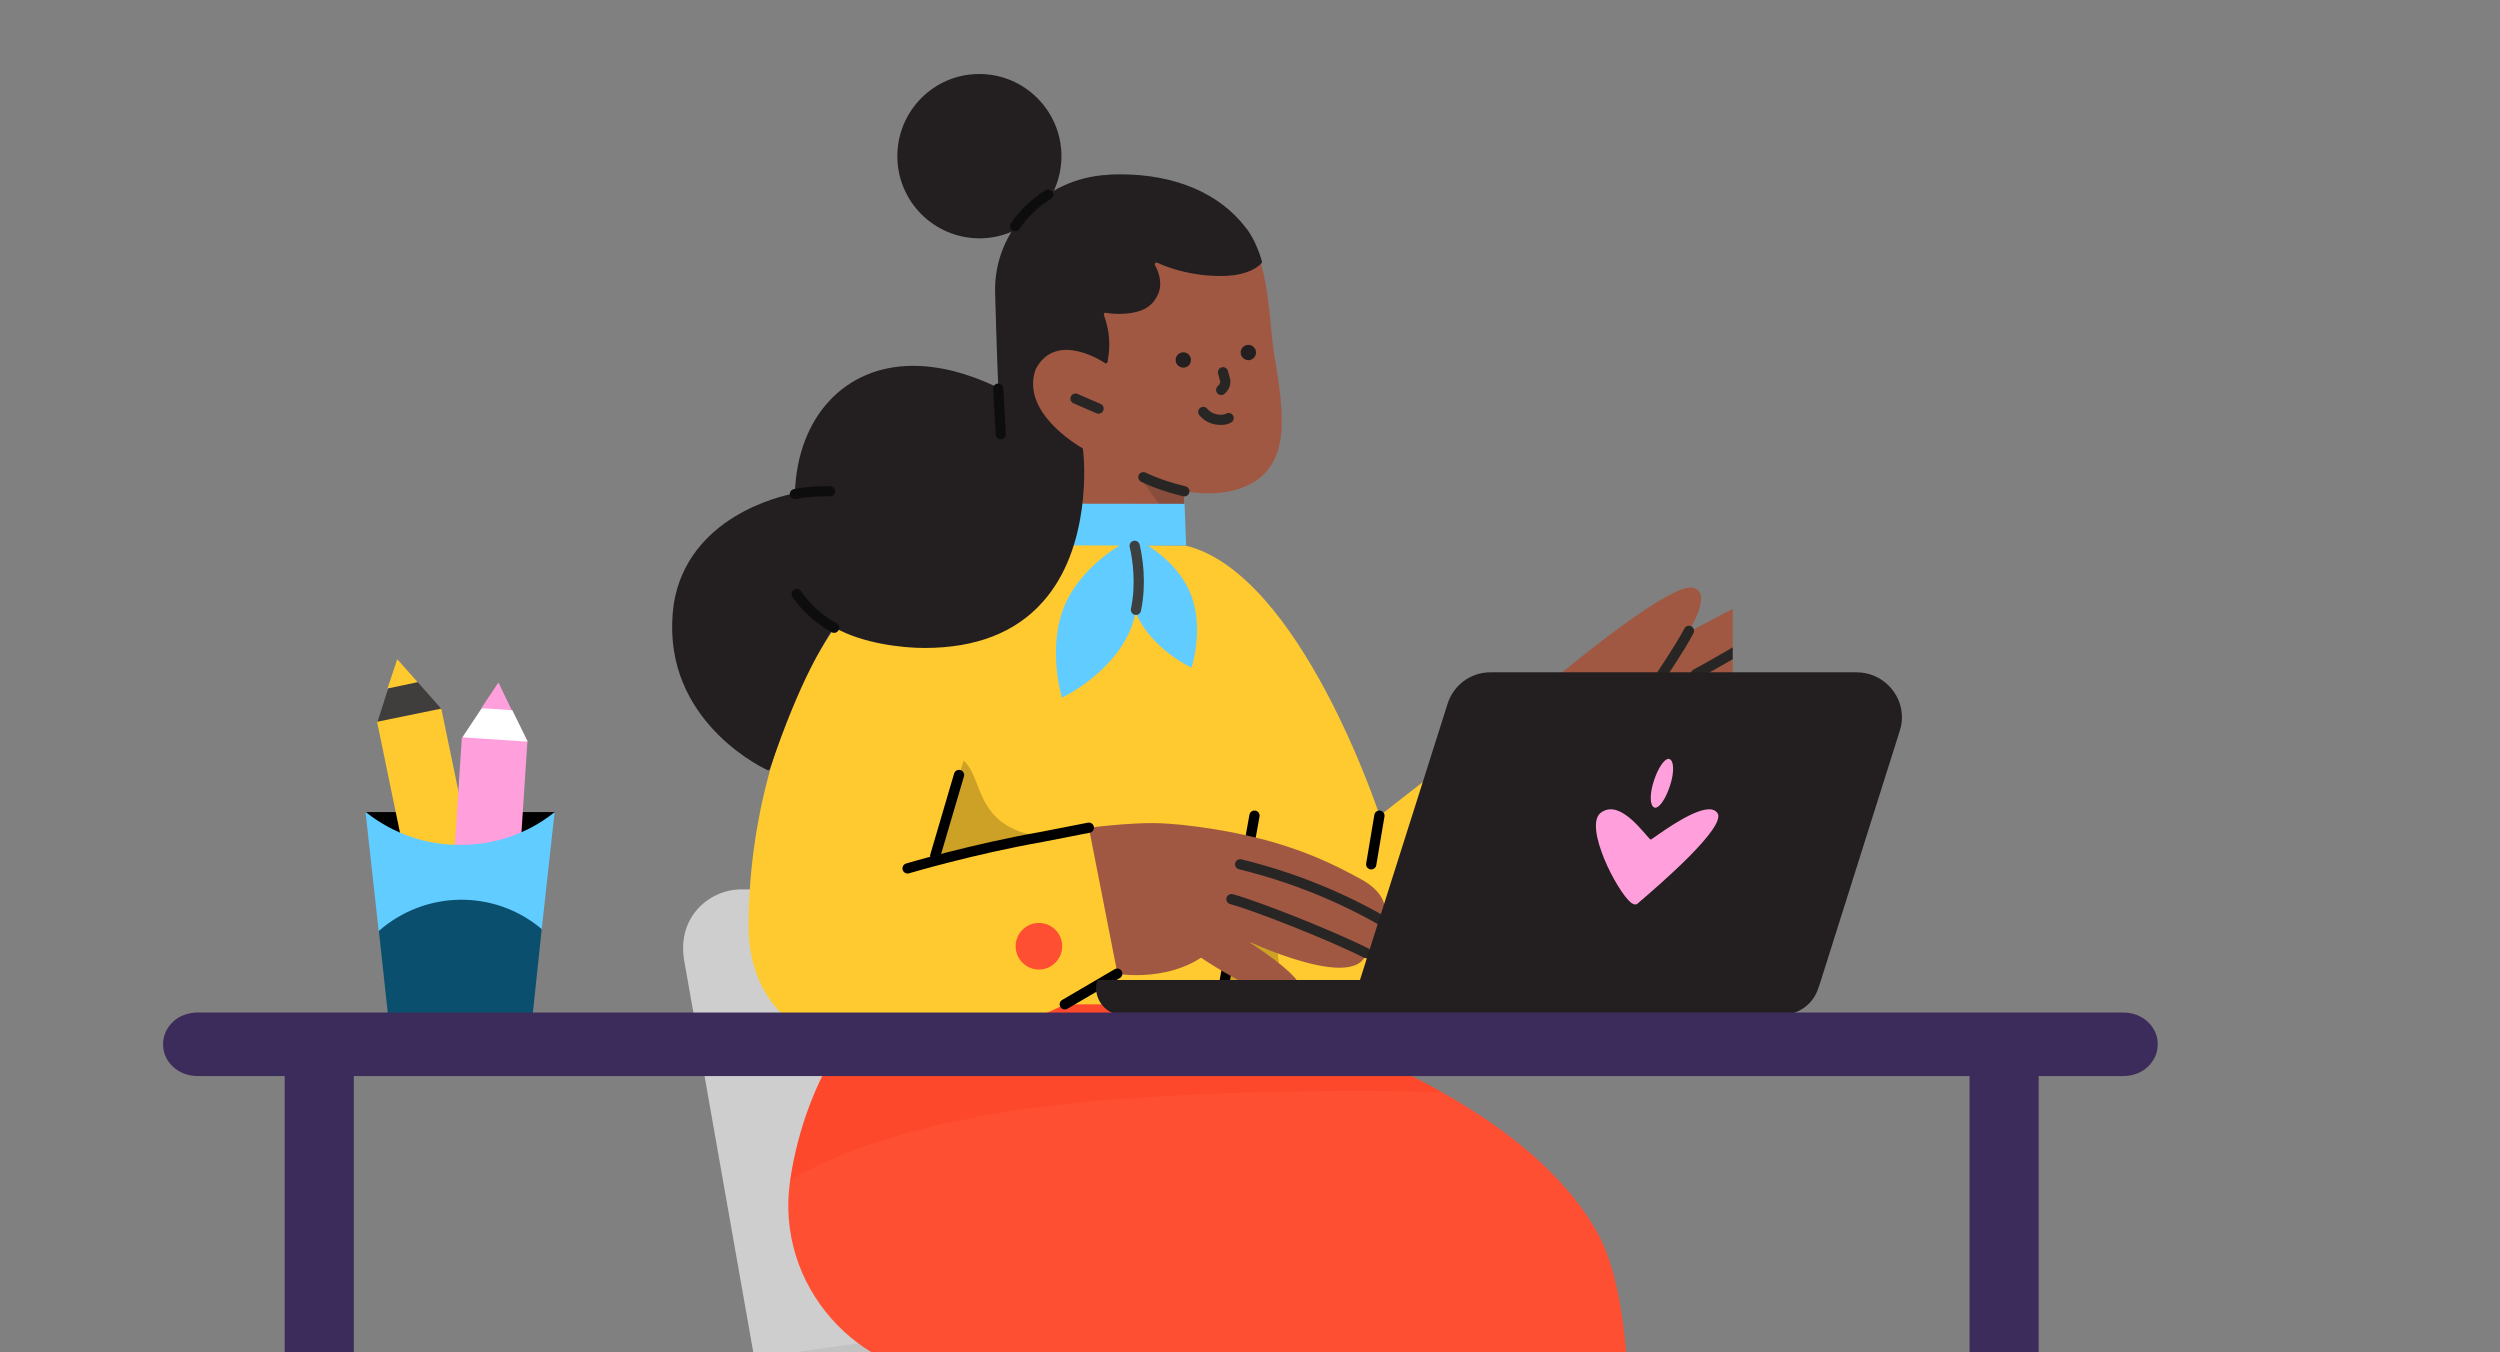 <?xml version="1.0" encoding="utf-8"?>
<!-- Generator: Adobe Illustrator 26.5.0, SVG Export Plug-In . SVG Version: 6.00 Build 0)  -->
<svg version="1.1" id="Capa_1" xmlns:svgjs="http://svgjs.com/svgjs"
	 xmlns="http://www.w3.org/2000/svg" xmlns:xlink="http://www.w3.org/1999/xlink" x="0px" y="0px" viewBox="0 0 976.5 528.2"
	 style="enable-background:new 0 0 976.5 528.2;" xml:space="preserve">
<rect x="0" y="0" width="976.5" height="528.2" fill="#808080" stroke="none"/>
<style type="text/css">
	.st0{fill:#3F3E3D;}
	.st1{fill:#FFFFFF;}
	.st2{fill:#FFC930;}
	.st3{fill:#FFA0DC;}
	.st4{fill:#61CCFF;}
	.st5{fill:#0B4F6F;}
	.st6{clip-path:url(#SVGID_00000157298402549999747370000001228964440125877431_);}
	.st7{fill:#231F20;}
	.st8{fill:#CECECE;}
	.st9{opacity:0.2;fill:#939393;enable-background:new    ;}
	.st10{fill:none;stroke:#939393;stroke-width:4;stroke-linecap:round;stroke-linejoin:round;}
	.st11{clip-path:url(#SVGID_00000075159296314314182560000018421443052571136190_);}
	.st12{fill:#A15842;}
	.st13{fill:#FF4F32;}
	.st14{opacity:0.2;fill:#FB310F;enable-background:new    ;}
	.st15{fill:none;stroke:#FB310F;stroke-width:4;stroke-linecap:round;stroke-linejoin:round;}
	.st16{opacity:0.2;fill:#282625;enable-background:new    ;}
	.st17{fill:none;stroke:#282625;stroke-width:4;stroke-linecap:round;stroke-linejoin:round;}
	.st18{opacity:0.2;enable-background:new    ;}
	.st19{fill:none;stroke:#3D4041;stroke-width:4;stroke-linecap:round;stroke-linejoin:round;}
	.st20{fill:none;stroke:#000000;stroke-width:4;stroke-linecap:round;stroke-linejoin:round;}
	.st21{fill:none;stroke:#0E0D0D;stroke-width:4;stroke-linecap:round;stroke-linejoin:round;}
	.st22{fill:#3C2C5B;}
</style>
<g>
	<path class="st0" d="M163,266.4c0.1,0,0.2,0.1,0.2,0.1l9.3,10.5v0.1c-0.9,0.4-11.8,5.1-11.8,5.1l-13.1,0.1c-0.2,0-0.2-0.1-0.2-0.2
		l4.2-13.1c0-0.1,0-0.2,0.1-0.2l5-4.5L163,266.4z"/>
	<path class="st1" d="M180.6,288l12.7,3.5l12.7-1.8c0.1,0,0.1,0,0.1-0.1l-6-12.2l-6-1.5l-6,0.8L180.6,288
		C180.4,288,180.4,288,180.6,288z"/>
	<path d="M216.6,317.4c0-0.1,0-0.2-0.1-0.2h-73.4c-0.1,0-0.2,0.1-0.1,0.2l17.8,20.8l39.1-0.7L216.6,317.4z"/>
	<path class="st2" d="M166.2,373.5L147.3,282c0,0,0-0.1,0.1-0.1l24.9-5.1c0,0,0.1,0,0.1,0.1l18.9,91.4L166.2,373.5z"/>
	<path class="st2" d="M155.3,257.6l7.7,8.7c0,0.1,0,0.2-0.1,0.2l-11.4,2.4c-0.1,0-0.1,0-0.1-0.1l3.7-11.1
		C155.2,257.6,155.3,257.6,155.3,257.6z"/>
	<path class="st3" d="M206,289.7l-6.1,93.2l-25.6-1.6l6.1-93.2c0-0.1,0-0.1,0.1-0.1L206,289.7C206,289.7,206,289.7,206,289.7z"/>
	<path class="st3" d="M194.6,266.7l-6.6,9.9l11.9,0.8l-5.1-10.6C194.7,266.7,194.6,266.7,194.6,266.7z"/>
	<path class="st4" d="M216.4,317.4c0.1,0,0.2,0,0.2,0.1l-5,45.4l-8.7,27.9l-46.8,0.4l-8.2-27.7l-5.1-46.1c0-0.1,0.1-0.2,0.2-0.1
		c10.5,8.3,23.4,12.8,36.7,12.7C193,330.1,206,325.7,216.4,317.4z"/>
	<path class="st5" d="M208.1,396h-56.6l-3.5-32.3v-0.1c18.2-15.9,45.1-16.3,63.6-0.7L208.1,396z"/>
</g>
<g>
	<defs>
		<rect id="SVGID_1_" x="227.5" y="291.5" width="350.8" height="236.7"/>
	</defs>
	<clipPath id="SVGID_00000142140580525806836290000002188132791056655260_">
		<use xlink:href="#SVGID_1_"  style="overflow:visible;"/>
	</clipPath>
	<g style="clip-path:url(#SVGID_00000142140580525806836290000002188132791056655260_);">
		<path class="st7" d="M432.1,742.1l0-192.5l-30.5,0l0,192.5H432.1z"/>
		<path class="st8" d="M470.7,549.6L440,375.5c-2.7-15.5-17.6-28.1-33-28.1H290.3c-3.5-0.1-6.9,0.6-10,2c-3.2,1.4-6,3.5-8.2,6.1
			c-4.5,5.3-6.2,12.4-4.8,20l30.7,174.1H470.7z M390.7,476.8c2.9,0.1,5.7,1.2,7.9,3c2.2,1.9,3.7,4.4,4.2,7.3c0.3,1.3,0.3,2.6,0,3.8
			c-0.3,1.3-0.9,2.4-1.7,3.4c-0.8,1-1.9,1.8-3.1,2.3c-1.2,0.5-2.5,0.8-3.8,0.7h-51c-2.9-0.1-5.7-1.2-7.9-3c-2.2-1.9-3.7-4.4-4.2-7.3
			c-0.2-1.3-0.2-2.6,0.1-3.9c0.3-1.3,0.9-2.5,1.8-3.5c0.8-1,1.9-1.7,3-2.2c1.2-0.5,2.4-0.8,3.7-0.7H390.7z"/>
		<path class="st9" d="M470.7,549.6l-7.6-42.9l-168.6,23.7l3.4,19.2H470.7z"/>
		<path class="st8" d="M507.3,733.7v0.8c0,8.2-6.6,14.8-14.8,14.8h-152c-8.2,0-14.8-6.6-14.8-14.8v-0.8c0-8.2,6.6-14.8,14.8-14.8
			h152C500.7,718.9,507.3,725.6,507.3,733.7z"/>
		<path class="st7" d="M502.8,775.4c2.9-2.9,4.5-6.7,4.5-10.8c0-3-0.9-5.9-2.6-8.5c-1.7-2.5-4-4.5-6.8-5.6c-2.8-1.1-5.8-1.4-8.8-0.9
			c-2.9,0.6-5.6,2-7.8,4.2c-2.1,2.1-3.6,4.8-4.2,7.8c-0.6,2.9-0.3,6,0.9,8.8c1.1,2.8,3.1,5.2,5.6,6.8c2.5,1.7,5.5,2.6,8.5,2.6
			C496,779.8,499.9,778.2,502.8,775.4z"/>
		<path class="st7" d="M416.5,779.9c4,0,7.9-1.6,10.8-4.5c2.8-2.9,4.5-6.7,4.5-10.8c0-3-0.9-5.9-2.6-8.5c-1.7-2.5-4.1-4.5-6.8-5.6
			c-2.8-1.1-5.8-1.4-8.8-0.9c-2.9,0.6-5.7,2-7.8,4.2c-2.1,2.1-3.6,4.8-4.2,7.8c-0.6,2.9-0.3,6,0.9,8.8c1.1,2.8,3.1,5.2,5.6,6.8
			C410.5,779,413.5,779.9,416.5,779.9L416.5,779.9z"/>
		<path class="st7" d="M351.7,775.4c2.8-2.9,4.5-6.7,4.5-10.8c0-3-0.9-5.9-2.6-8.5c-1.7-2.5-4-4.5-6.8-5.6c-2.8-1.1-5.8-1.4-8.8-0.9
			c-3,0.6-5.7,2-7.8,4.2c-2.1,2.1-3.6,4.8-4.2,7.8c-0.6,2.9-0.3,6,0.9,8.8c1.2,2.8,3.1,5.2,5.6,6.8c2.5,1.7,5.4,2.6,8.5,2.6
			C345,779.8,348.9,778.2,351.7,775.4z"/>
		<path class="st8" d="M614.9,552.5v0.9c0,8.2-6.6,14.8-14.8,14.8H444.9c-8.2,0-14.8-6.6-14.8-14.8v-0.9c0-8.2,6.6-14.8,14.8-14.8
			h155.3C608.3,537.7,614.9,544.4,614.9,552.5z"/>
		<path class="st8" d="M484.4,552.5v0.9c0,8.2-6.6,14.8-14.8,14.8H298.1c-8.2,0-14.8-6.6-14.8-14.8v-0.9c0-8.2,6.6-14.8,14.8-14.8
			h171.5C477.8,537.7,484.4,544.4,484.4,552.5z"/>
		<path class="st10" d="M296.5,535.5h171.7"/>
	</g>
</g>
<g>
	<defs>
		<rect id="SVGID_00000146484025960011791010000001389325597188924339_" x="188" width="488.8" height="528.2"/>
	</defs>
	<clipPath id="SVGID_00000028324587221525954920000004429764150116302244_">
		<use xlink:href="#SVGID_00000146484025960011791010000001389325597188924339_"  style="overflow:visible;"/>
	</clipPath>
	<g style="clip-path:url(#SVGID_00000028324587221525954920000004429764150116302244_);">
		<path class="st12" d="M636.8,676.9l0.3-0.2c-1.1-13-1.1-27.5-1.1-39.8l-0.1-9.1l-17.5-51.4l-59.9,3.2l-22,41.9l0.9,15.4
			c1.7,21.8,4.5,43.6,8.2,64.2l59.8,26.6L636.8,676.9z"/>
		<path class="st12" d="M501.9,676.4V676c0.3-13,4.3-40,5.6-51.4l3.2-21.1h-95.9l-10.9,23.2l0.1,10.2c0.6,20.9,2,42.7,5.2,63.8h0.6
			h0.3c25.1,9.7,48.9,26.8,48.9,26.8L501.9,676.4z"/>
		<path class="st13" d="M636.4,605.1c0,8.4,0,16.8-0.1,24.9c0,0.7-0.5,1.2-1.2,1.3c-0.8,0.1-1.5,0.1-2.2,0.1c-11.9,0-22-7.4-26-17.8
			c-0.5-1.1-2.1-1.1-2.6,0c-4,10.4-14.1,17.8-26,17.8c-11.9,0-22-7.4-26-17.8c-0.5-1.1-2.1-1.1-2.6,0c-4,10.4-14.1,17.8-26,17.8
			c-11.9,0-22-7.4-26.1-17.8c-0.5-1.1-2.1-1.1-2.6,0c-4,10.4-14.2,17.8-26,17.8c-11.9,0-22-7.4-26.1-17.8c-0.5-1.1-2.1-1.1-2.6,0
			c-4,10.4-14.2,17.8-26.1,17.8c-3.4,0-6.7-0.6-9.7-1.7c-0.5-0.2-0.9-0.7-0.9-1.2c-0.1-7.2-0.2-14.2-0.2-20.7
			c0-31.7,1.4-54.6,3.6-68.1c0.2-0.9-0.5-1.6-1.3-1.6h-30.1c-40.8,0-72.9-36.3-67-76.8c6.3-43.4,30.3-68.1,31.2-69
			c0.1-0.1,0.1-0.1,0.1-0.1l2.4-2.8c0.3-0.3,0.7-0.5,1-0.5l133.3,2.9l0.2,0.4c1.1,0.4,111.3,27.2,146.5,88.2
			C638,505.6,637.1,556.2,636.4,605.1z"/>
		<path class="st14" d="M563.3,426.6c0,0-100.7-2.9-166.8,7.2c-63.5,9.6-87.9,27.5-87.9,27.5c6.4-44.2,31.2-69,31.2-69l2.9-3.2
			l134,2.9l0.2,0.4C477.5,392.4,521.9,403.2,563.3,426.6z"/>
		<path class="st14" d="M407.3,537.9H440c-18.9,25.3-36.5,61.1-36.5,61.1C403.6,570.7,405,550,407.3,537.9z"/>
		<path class="st15" d="M408.1,538.1H440"/>
		<path class="st12" d="M636.7,331.4c0,0.1,0.1,0.1,0.2,0.1c18.3-5.4,81.8-41.3,78.4-53.6c-0.8-3.3-5.4-5.2-9.2-4.9
			c-0.2,0-0.3-0.3-0.1-0.4c14-8.7,14.7-19.1,8.5-22.2c-0.1-0.1-0.2-0.2-0.1-0.3c1.8-3.8,0.9-7.4-0.5-9.3c-1.9-2.8-6.5-2.8-8-2.5
			c-0.1,0-0.2-0.1-0.2-0.3c2.4-10.5-13.2-6.6-13.2-6.6c-9.9,2.8-21.1,9.3-32.5,15.3c-0.2,0.1-0.4-0.1-0.3-0.3c1.9-3,9-15.8,1.1-16.9
			c-8.3-1.1-43.1,26.1-64.8,45.2c-0.1,0.1-0.1,0.2,0,0.3l6.3,6.4l25.8,41.8L636.7,331.4z"/>
		<path class="st12" d="M462.7,207.3l-0.3-15.6c10.1,2.1,25.3,1.5,33-8.4c7.2-9.1,5.9-23.1,2.7-42.6c-0.8-3.7-1.3-9.2-1.8-14.7
			c-1.2-12.5-3.2-27.7-9.8-36.5c-10.2-13.6-27.6-13.7-49-13.7c-1.7,0-3.1-2.4-4.8-2.2c-24.8,1.4-44.7,18.3-44,42.1
			c0.3,11.1,1.8,31.9,3.3,57.8c0.5,7.9,1.8,34.9,1.8,34.9L462.7,207.3z"/>
		<path class="st16" d="M446.7,186.3c7.7,3.4,13.3,4.9,15.2,5.2c0.4,0.1,0.5,0.2,0.5,0.6l0.3,16.3c0,0.8-0.8,1.1-1.2,0.4l-15.7-21.4
			C445.2,186.8,446,186,446.7,186.3z"/>
		<path class="st17" d="M429.1,159.6l-9-3.9"/>
		<path class="st17" d="M462.6,191.9c-5-1.2-10.5-2.9-16-5.5"/>
		<path class="st17" d="M477.7,145.4l0.7,2.6c0.5,1.3,0,2.9-1,3.9l-0.4,0.4"/>
		<path class="st17" d="M479.9,163.3c-1.6,1.1-6.9,1.3-9.9-2.4"/>
		<path class="st7" d="M459.2,140.6c0-1.6,1.3-3,3-3c1.6,0,3,1.3,3,3c0,1.6-1.3,3-3,3C460.6,143.6,459.2,142.3,459.2,140.6z"/>
		<path class="st7" d="M484.6,137.7c0-1.6,1.3-3,3-3c1.6,0,3,1.3,3,3c0,1.6-1.3,3-3,3C485.9,140.6,484.6,139.3,484.6,137.7z"/>
		<path class="st2" d="M415.9,392.3H477c0,0,19.7,5.2,44.7,14.6c60.8,9.2,125.1-79.3,125.1-79.3L599,271.8l-60.1,46.8
			c0,0-30.9-94.6-75.8-105.5l-76.4-0.6c-23.1,0-44.8,11.4-58.6,29.9c-21,28.2-35.7,73.2-35.7,119.4c0,15,5.2,27.5,15,36.1
			c9.9,8.4,23.8,13,40.6,13C368.1,410.7,391.6,404.4,415.9,392.3z"/>
		<path class="st18" d="M496,345l6.2,55c-15-5-25.2-7.6-25.2-7.6l10.3-58.8C492.1,335.6,495.3,340,496,345z"/>
		<path class="st4" d="M464.6,230.9c-6.1-13.8-21.1-20.5-21.3-20.7l-0.2-0.2l-0.2,0.2c0,0.2-5.2,15.8,1,29.7
			c6.1,13.8,21.5,20.9,21.5,20.9S470.8,244.7,464.6,230.9z"/>
		<path class="st4" d="M441.2,246.7c7.4-16.9,1.5-36.2,1.5-36.5l-0.2-0.2l-0.2,0.2c-0.2,0.2-18.5,8.6-26.2,25.7
			c-7.4,16.9-1.3,36.6-1.3,36.6S433.6,263.8,441.2,246.7z"/>
		<path class="st4" d="M462.7,196.8l-70.5-0.1v1.4c0.2,5.2,0.2,11.6,0.2,14.7v0.2l70.9,0.1L462.7,196.8z"/>
		<path class="st19" d="M443.7,238.2c2.2-10.5,0.6-20.4-0.5-25"/>
		<path class="st13" d="M396.7,369.6c0-5,4.1-9.1,9.1-9.1c5,0,9.1,4.1,9.1,9.1c0,5-4.1,9.1-9.1,9.1
			C400.8,378.7,396.7,374.6,396.7,369.6z"/>
		<path class="st20" d="M365.3,334.3l9.3-31.6"/>
		<path class="st20" d="M476.8,391.9l13.2-73.3"/>
		<path class="st18" d="M406.9,326.9c-26.6-3.9-22.5-22.7-30.5-29.8l-12.4,39.5C363.9,336.6,386.8,330.2,406.9,326.9z"/>
		<path class="st12" d="M503.9,390.5c1.5,0,2.8-0.3,3.5-1c0.8-0.8,1.1-1.5,1.1-2.6c-0.2-5.1-13.2-14.1-20.1-18.6
			c-0.1-0.1,0-0.2,0.1-0.2c7.8,3.5,24,9.9,34.7,9.9c5.7,0,9.4-1.8,10.5-5.7c0.1,0,0.3,0,0.5,0c1.8,0,6.2-0.3,7.7-3.3
			c1.2-2.2,0.7-5.4-2-9.6v-0.1c0.4-0.6,1.5-3.2,0.7-6.4c-1-3.5-4-6.8-9.2-9.6c-14.8-8.1-33.9-17.1-69.5-21.1
			c-3.5-0.3-7.5-0.7-11.6-0.7c-7.3,0-15.8,0.7-25,1.8l11.2,57.1h0.2c0,0,2.9,0.5,7.2,0.5c6.7,0,16.6-1.2,25.2-6.8h0.1
			C471.8,376,493.8,390.1,503.9,390.5z"/>
		<path class="st20" d="M425.3,323.3l-18.4,3.6c-26.8,4.7-52.4,12.3-52.4,12.3"/>
		<path class="st17" d="M540,359.7c-17.5-10-36.3-17.4-55.6-22.1"/>
		<path class="st17" d="M533.7,372.3c-14.7-7.4-44.3-18.9-52.7-21.1"/>
		<path class="st7" d="M350.5,61c0-17.7,14.3-32.1,32-32.1c17.7,0,32.1,14.4,32.1,32.1c0,17.7-14.3,32.1-32.1,32.1
			C364.8,93,350.5,78.7,350.5,61z"/>
		<path class="st7" d="M299.8,300.8c0.4,0.2,0.8,0,0.9-0.4c12.2-36.2,21.4-49.3,24.7-54.9c0.2-0.3,0.6-0.4,0.9-0.2
			c10.7,6,26,7.8,34.8,7.8c20,0,35.6-6,46.2-18c19.1-21.3,16.3-55.7,15.7-59.6c0-0.2-0.1-0.4-0.3-0.5c-2.6-1.5-23.7-14.2-18.3-30.4
			v-0.1c7.2-14.3,23.5-5.1,27.2-2.7c0.4,0.3,0.9,0.1,1-0.4c1.2-6.3,0.9-11.9-1.4-18.3c-0.2-0.5,0.2-1,0.7-0.9
			c1.9,0.3,3.3,0.4,5.1,0.4c10.3,0,13.5-3.9,15.1-7.2c1.8-3.3,1.3-7.8-1-11.9c-0.3-0.5,0.3-1.1,0.9-0.9c10.8,5,23.4,5.8,29.9,4.9
			c7.3-1,10.2-3.9,10.9-4.8c0.1-0.2,0.2-0.4,0.1-0.6c-1-3.9-3.2-8.3-3.2-8.3s-1.8-3.4-2.9-4.6c-10.2-13.6-27.7-21.1-49.1-21.1
			c-1.7,0-3.3,0-5.1,0.2c-24.8,1.3-44.5,21.8-43.9,45.7c0.2,6.3,0.6,23.8,1.2,36.4c0.1,0.5-0.4,0.8-0.9,0.6
			c-11.5-5.4-22.2-8.1-32.4-8.1c-26.6,0-45,19.9-46.1,49.3c0,0.3-0.2,0.5-0.5,0.6c-5.4,1-41.2,9.2-46.8,42.9
			C257.1,278.6,294.5,298.4,299.8,300.8z"/>
		<path class="st21" d="M409.4,76c-5.1,3.2-9.5,7.4-12.9,12.3"/>
		<path class="st17" d="M662.4,263.3c12.4-6.6,43.2-25.2,43.2-25.2"/>
		<path class="st17" d="M668.9,276.6c0,0,31.9-15.8,45.4-26.5"/>
		<path class="st17" d="M676.9,288.8c0,0,22.1-11.3,29.2-16.4"/>
		<path class="st17" d="M633.8,297c10.8-9.3,13.9-31.4,13.9-31.4s8.6-12.6,12-19.2"/>
		<path class="st4" d="M551.2,759.8l0.3,1.1l-130.8,0.3c-7.4-26.9-11.6-60.9-11.6-60.9h0.4c31.2,0,49.2,10.3,52.1,12.1l-3.3-21.5
			c-1.1-7.1,3.9-13.8,10.8-15c0.7-0.2,1.3-0.2,2-0.2h31v0.4c-0.3,21,1.6,34.4,7.5,42.5c7.4,10.3,19.1,18.3,26.3,24.5
			C539.9,746.8,546.6,752.5,551.2,759.8z"/>
		<path class="st13" d="M556.9,779.2l-131.5,0.2c0,0-3-10.5-5.2-19.8h130.9C554,763.7,556.9,772.5,556.9,779.2z"/>
		<path class="st4" d="M693.6,759.2c0.4,0.6-0.2,1.1,0.1,1.7H560.4c-2.5-7.4-4.9-15.4-7-23.3l-0.1-0.5c-3-11.9-5.6-24.1-7.8-36.3
			c1.5-0.2,3-0.2,4.6-0.2c31.2,0,49.2,10.3,52.3,12.1l-3.3-21.5c-1-7,3.9-13.7,10.8-14.9c0.7-0.2,1.3-0.2,2-0.2h25.3l0.1,0.7
			c1.9,20.1,5,33.6,10.8,41.7c7.2,10.1,18.4,16.1,26.3,21.9C684.4,748,690.1,753.5,693.6,759.2z"/>
		<path class="st13" d="M699,779.3l-131.9,0.2l-0.1-0.2c-2.4-6-5-13.4-7.1-19.7l133.5-0.5C694.8,761.4,698.6,770.3,699,779.3z"/>
		<path class="st19" d="M478.8,759.1l-17.2-46.6"/>
		<path class="st19" d="M618.9,758.8l-16.4-46.1"/>
		<path class="st19" d="M492.8,724.6l17.2-7.2"/>
		<path class="st19" d="M504.5,738.4l13.6-10.9"/>
		<path class="st19" d="M631.5,724.6l17.2-7.2"/>
		<path class="st19" d="M643.2,738.4l13.5-10.9"/>
		<path class="st20" d="M535.6,337.6l3.2-19"/>
		<path class="st21" d="M311.2,232c0,0,5,8,14.6,13.2"/>
		<path class="st21" d="M389.9,151.8l1,17.8"/>
		<path class="st21" d="M324.2,191.9c-4-0.1-8.9,0.1-13.7,1.1"/>
		<path class="st20" d="M436.4,380.3l-20.5,12"/>
	</g>
</g>
<g>
	<path class="st7" d="M435.5,396c1,0.3,2,0.5,3.1,0.5l257.4-0.1c6.5,0,12.2-4.2,14.2-10.3l1.1-3.3l30.7-97.2
		c0.6-1.8,0.9-3.5,0.9-5.4c0-9.7-8-17.6-17.7-17.6h-143c-7.8,0-14.5,5-16.8,12.4l-34.2,107.8H428.6C426.9,388.3,430,394.3,435.5,396
		z"/>
	<path class="st3" d="M637.2,352.7c-5.7-4.5-18.6-29.9-12-35.2c1.2-0.9,2.5-1.4,3.9-1.4c7.4,0,15.3,12.7,15.8,11.8
		c1.2-0.6,15.6-11.8,22.7-11.8c1.5,0,2.5,0.5,3.2,1.4c3.9,5.3-22.7,28.2-30.9,35.2l-0.1,0.1c-0.3,0.3-0.7,0.5-1.2,0.5
		C638.2,353.2,637.7,353,637.2,352.7z"/>
	<path class="st3" d="M646.2,315.4c-1.8-0.6-1.9-5.3-0.2-10.4c1.6-4.9,4-8.6,5.8-8.6c0.1,0,0.2,0.1,0.3,0.1
		c1.8,0.6,1.9,5.3,0.2,10.4c-1.6,4.9-4,8.6-5.8,8.6C646.4,315.5,646.3,315.5,646.2,315.4z"/>
</g>
<g>
	<path class="st22" d="M111.2,528.2h27V409.3h-27V528.2z"/>
	<path class="st22" d="M769.3,528.2h27V409.3h-27V528.2z"/>
	<path class="st22" d="M834.5,396.4c1.6,0.6,3.1,1.5,4.4,2.7c1.3,1.2,2.2,2.5,2.9,4c0.7,1.5,1,3.1,1,4.8c0,1.6-0.3,3.2-1,4.8
		c-0.7,1.5-1.7,2.9-2.9,4c-1.2,1.2-2.8,2.1-4.4,2.7c-1.6,0.6-3.4,0.9-5.2,0.9H77.2c-1.8,0-3.5-0.3-5.2-0.9c-1.6-0.6-3.1-1.5-4.4-2.7
		c-1.3-1.2-2.2-2.5-2.9-4c-0.7-1.5-1-3.1-1-4.8c0-1.6,0.3-3.2,1-4.8c0.7-1.5,1.7-2.9,2.9-4c1.2-1.2,2.7-2.1,4.4-2.7
		c1.7-0.6,3.4-0.9,5.2-0.9h752.2C831.1,395.5,832.9,395.8,834.5,396.4z"/>
</g>
</svg>

